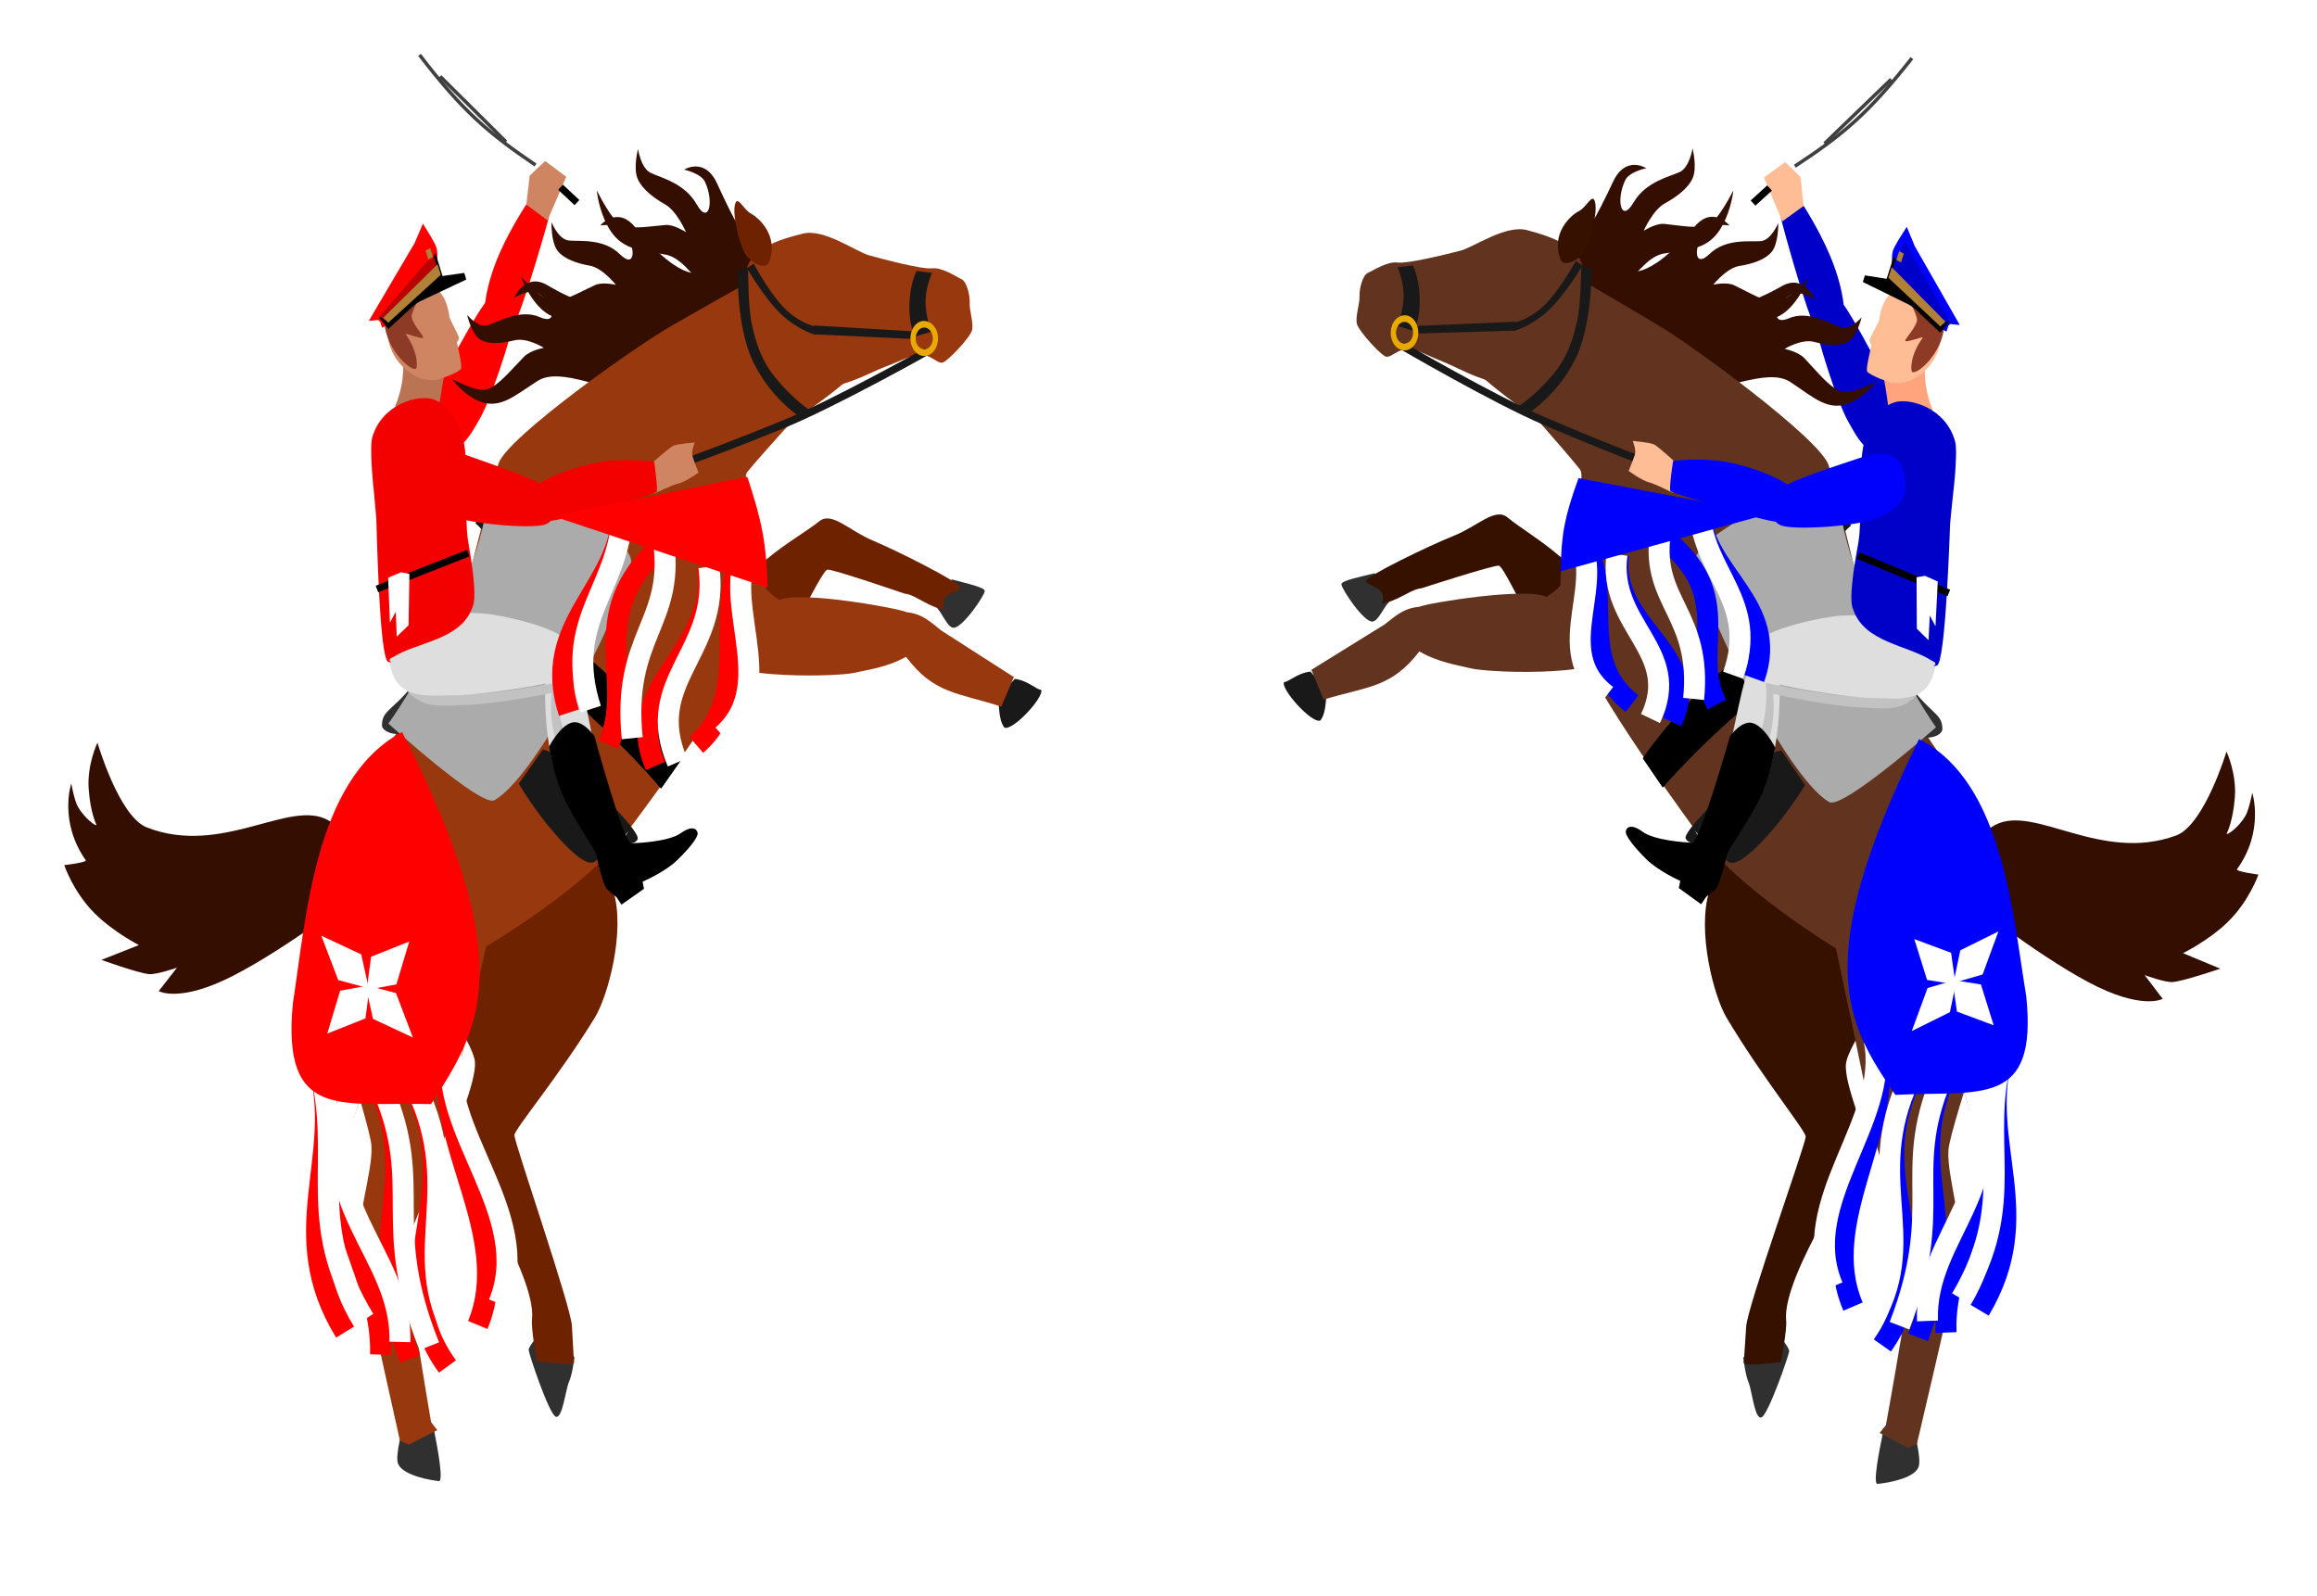<svg width="331" height="228" viewBox="0 0 331 228" fill="none" xmlns="http://www.w3.org/2000/svg">
<path d="M75.445 28.82C75.445 28.82 73.103 32.229 71.359 36.201C69.615 40.171 68.672 44.712 69.594 46.581C70.517 48.449 72.311 48.332 73.546 46.108C74.78 43.885 78.379 31.394 78.411 30.985C78.442 30.576 75.445 28.82 75.445 28.82Z" fill="#FF0000"/>
<path d="M61.661 62.704C60.112 60.98 60.958 57.908 62.683 54.756C64.409 51.603 68.441 43.936 69.803 42.69C71.165 41.445 73.958 41.948 73.563 44.959C73.169 47.969 70.068 57.152 68.587 59.738C67.104 62.325 65.03 66.449 61.661 62.704Z" fill="#FF0000"/>
<path d="M77.212 190.412C77.212 190.412 75.479 192.278 75.526 192.871C75.573 193.466 78.387 201.885 79.365 202.361C80.343 202.837 80.79 198.503 81.29 197.392C81.789 196.278 82.066 193.846 82.066 193.846L77.212 190.412Z" fill="#303030"/>
<path d="M51.032 127.702C51.032 127.702 52.538 120.313 46.868 117.162C41.34 114.088 31.734 122.372 20.992 118.208C16.982 116.652 13.924 106.088 13.924 106.088C13.924 106.088 12.425 109.195 12.667 112.671C12.909 116.148 13.769 117.792 13.769 117.792C13.818 118.2 11.994 116.811 11.121 115.232C10.602 114.294 10.181 111.914 10.181 111.914C10.181 111.914 8.36 117.352 12.244 122.872C12.485 123.213 9.177 123.588 9.177 123.588C9.177 123.588 10.446 127.395 13.485 130.435C16.212 133.164 19.844 135.004 19.844 135.004L14.488 137.123C14.488 137.123 19.653 138.987 21.245 139.151C22.353 139.264 25.286 138.235 25.286 138.235L22.673 141.579C22.673 141.579 25.633 143.331 33.364 139.36C41.096 135.386 51.032 127.702 51.032 127.702Z" fill="#330E01"/>
<path d="M72.835 112.719C79.737 112.104 85.834 121.411 87.615 127.258C89.394 133.103 86.802 142.375 85.001 145.324C79.824 153.799 73.434 161.372 73.485 162.174C73.571 163.544 81.609 186.697 81.711 189.47C81.755 190.671 81.975 194.022 82.001 194.635C82.027 195.25 76.697 194.406 76.697 194.406C76.697 194.406 75.846 189.902 76.003 188.437C76.692 182.063 65.432 165.181 65.018 163.473C64.605 161.762 68.087 154.719 67.846 151.692C67.605 148.668 60.216 139.004 58.981 133.408C57.748 127.816 59.507 113.902 72.835 112.719Z" fill="#6F2200"/>
<path d="M119.296 48.416C119.348 49.277 112.913 55.259 107.619 50.029C102.325 44.799 98.844 37.105 95.144 36.386C91.443 35.666 88.628 35.84 86.721 32.135C85.447 29.658 85.26 27.192 85.26 27.192C85.26 27.192 87.379 31.586 88.785 32.131C90.504 32.796 92.494 32.351 95.103 32.138C96.281 32.041 98.008 33.178 98.008 33.178C98.008 33.178 96.73 30.172 95.018 29.201C93.307 28.231 91.696 26.956 91.092 25.543C90.423 23.98 91.15 21.29 91.15 21.29C91.15 21.29 91.547 23.991 92.923 24.678C94.3 25.363 97.783 26.115 99.516 29.177C101.248 32.242 102.061 28.846 100.712 25.974C100.143 24.762 97.732 24.234 97.732 24.234C97.732 24.234 100.686 22.36 102.452 26.235C107.319 36.91 107.68 34.846 110.287 35.773C118.71 38.772 119.296 48.416 119.296 48.416Z" fill="#330E01"/>
<path d="M136.182 89.677C137.44 89.797 140.661 85.088 140.678 84.425C140.692 83.88 137.851 83.286 135.943 82.766C134.882 84.951 135.147 84.907 133.548 86.525C134.519 87.296 135.267 89.59 136.182 89.677Z" fill="#303030"/>
<path d="M101.955 46.558C102.387 47.22 99.831 56.843 93.147 56.442C86.463 56.041 80.149 52.291 76.802 54.417C73.455 56.54 71.234 58.747 68.005 57.111C65.846 56.019 64.583 54.136 64.583 54.136C64.583 54.136 68.296 56.181 69.689 55.595C71.393 54.88 72.817 53.056 74.852 50.966C75.771 50.023 77.694 49.688 77.694 49.688C77.694 49.688 75.293 48.162 73.457 48.623C71.622 49.084 69.731 49.22 68.601 48.506C67.35 47.715 66.729 44.978 66.729 44.978C66.729 44.978 68.271 46.902 69.706 46.452C71.14 46.005 74.323 44.067 77.12 45.307C79.917 46.544 79.05 43.166 76.652 41.801C75.64 41.227 73.433 42.562 73.433 42.562C73.433 42.562 74.999 38.86 78.19 40.738C86.982 45.914 88.894 42.808 88.894 42.808L101.955 46.558Z" fill="#330E01"/>
<path d="M111.76 47.707C112 48.512 107.146 56.565 100.916 53.438C94.686 50.31 89.652 44.169 85.945 44.803C82.237 45.437 79.575 46.611 76.929 43.737C75.161 41.814 74.44 39.514 74.44 39.514C74.44 39.514 77.44 42.976 78.908 42.996C80.703 43.018 82.514 41.877 84.969 40.738C86.078 40.225 87.985 40.696 87.985 40.696C87.985 40.696 86.096 38.267 84.241 37.949C82.386 37.629 80.56 36.982 79.67 35.843C78.684 34.581 78.788 31.736 78.788 31.736C78.788 31.736 79.763 34.19 81.235 34.355C82.707 34.519 86.213 33.994 88.55 36.315C90.886 38.637 90.919 35.085 88.991 32.809C88.179 31.849 85.749 32.207 85.749 32.207C85.749 32.207 88.169 29.347 90.718 32.436C97.737 40.944 100.334 38.793 100.334 38.793L111.76 47.707Z" fill="#330E01"/>
<path d="M143.489 103.947C144.746 104.424 149.269 99.473 148.722 98.528C148.179 98.611 146.834 97.193 144.965 96.979C143.294 98.977 143.556 97.853 142.473 99.992C142.877 100.143 142.467 102.626 143.489 103.947Z" fill="#191919"/>
<path d="M124.682 77.217C121.261 75.777 118.836 73.024 117.039 74.463C115.256 75.888 112.136 77.687 109.682 79.751C107.226 81.814 100.19 84.876 100.19 84.876L105.305 96.121C105.305 96.121 110.331 95.72 112.455 91.639C114.577 87.558 117.549 81.515 118.193 81.376C118.837 81.238 129.201 84.791 129.201 84.791C129.201 84.791 129.472 84.833 129.633 84.872C131.075 85.217 132.879 86.817 134.88 87.053C133.919 84.488 137.441 84.656 137.133 83.832C136.846 83.068 128.449 78.802 124.682 77.217Z" fill="#6F2200"/>
<path d="M56.889 209.151C57.643 210.846 61.752 211.483 62.696 211.581C63.388 211.653 62.531 206.92 62.023 204.389C60.526 204.107 58.841 203.79 57.684 203.572C57.67 203.616 56.342 207.92 56.889 209.151Z" fill="#303030"/>
<path d="M118.426 35.132C115.535 35.053 101.237 43.574 96.142 46.421C91.048 49.271 72.419 62.488 71.219 66.214C70.02 69.94 66.558 84.862 63.992 92.707C62.662 96.77 51.787 111.797 49.367 114.677C46.948 117.559 44.705 127.044 44.548 131.292C44.391 135.539 52.797 160.042 53.062 163.67C53.328 167.297 50.565 175.032 51.354 179.271C52.142 183.513 57.134 205.8 57.134 205.8L58.394 206.37L58.394 206.377C59.481 205.822 61.064 205.015 62.471 204.298C61.955 203.621 61.586 203.159 61.586 203.159C61.586 203.159 57.316 178.341 58.033 177.219C58.75 176.094 62.862 166.362 63.865 160.877C64.868 155.394 69.453 135.194 69.453 135.194C69.453 135.194 83.617 126.922 89.4 119.112C95.182 111.301 107.171 95.303 109 87.151C110.829 78.998 105.301 69.185 106.786 67.38C108.271 65.572 111.07 62.5 111.93 61.521C113.756 59.444 117.279 57.756 122.189 53.324C126.498 49.435 121.317 35.214 118.426 35.132Z" fill="#97380E"/>
<path d="M111.354 85.712C114.246 84.341 128.292 86.873 129.51 87.448C131.857 87.707 132.919 88.862 134.455 90.063L144.838 96.724L143.045 100.942C136.722 98.909 133.42 99.129 129.437 93.823C126.705 95.35 123.983 95.667 121.963 96.129C119.944 96.591 104.882 97.235 99.957 93.668C97.436 91.073 95.589 85.995 95.589 85.995L108.428 82.635C108.428 82.635 109.074 84.293 111.354 85.712Z" fill="#97380E"/>
<path d="M106.634 40.295C107.238 43.941 112.424 53.561 115.812 54.912C119.202 56.264 124.057 53.269 126.513 52.369C128.97 51.469 130.85 50.309 132.161 50.73C133.471 51.151 133.926 51.854 134.584 51.815C135.244 51.778 138.558 48.259 138.847 47.222C139.134 46.183 138.466 44.382 138.524 43.241C138.581 42.099 138.069 40.202 137.378 39.893C136.685 39.583 134.616 38.156 133.14 38.328C131.663 38.499 126.107 37.012 124.177 36.48C122.249 35.949 117.73 32.591 114.655 33.381C111.58 34.171 105.859 35.611 106.634 40.295Z" fill="#97380E"/>
<path d="M109.838 37.503C109.386 38.636 107.026 37.577 106.259 35.9C105.492 34.221 104.638 30.754 104.992 29.244C105.347 27.737 106.163 29.936 107.297 30.528C108.431 31.12 111.333 33.754 109.838 37.503Z" fill="#6F2200"/>
<path d="M64.165 88.159C64.165 88.159 72.496 92.283 79.567 98.133C88.845 105.811 94.436 112.641 94.436 112.641L97.319 108.531C97.319 108.531 91.907 99.973 81.765 92.152C73.972 86.141 66.43 82.635 66.43 82.635L64.165 88.159Z" fill="black"/>
<path d="M64.165 88.159C64.165 88.159 72.496 92.283 79.567 98.133C88.845 105.811 94.436 112.641 94.436 112.641L97.319 108.531C97.319 108.531 91.907 99.973 81.765 92.152C73.972 86.141 66.43 82.635 66.43 82.635L64.165 88.159Z" fill="black"/>
<path d="M74.108 111.96C74.108 111.96 76.385 115.815 79.342 119.179C82.3 122.544 84.238 123.873 85.138 122.95C86.039 122.027 87.17 120.296 88.283 120.395C89.396 120.491 90.65 120.75 91.088 119.885C91.526 119.02 86.321 113.684 82.777 110.432C79.234 107.18 77.54 107.07 77.54 107.07L74.108 111.96Z" fill="#191919"/>
<path d="M67.911 74.748C67.911 74.748 71.25 77.448 70.098 79.823C69.269 81.532 67.932 80.686 67.695 81.175C67.457 81.664 67.347 83.122 66.953 83.548C66.56 83.976 64.882 85.192 64.636 86.017C64.389 86.841 62.322 93.941 63.19 94.449C64.059 94.96 69.457 94.177 71.352 89.737C73.246 85.293 71.724 82.45 72.149 81.498C72.572 80.547 75.267 79.21 74.465 77.108C74.099 76.149 69.764 71.287 67.911 74.748Z" fill="#191919"/>
<path d="M62.38 84.481C62.38 84.481 62.075 93.499 60.126 96.31C56.463 101.589 54.555 101.184 54.568 103.621C54.574 104.823 58.195 105.886 60.061 103.144C61.928 100.403 67.911 86.598 67.911 86.598C67.911 86.598 66.746 87.543 64.879 86.384C63.272 85.387 62.38 84.481 62.38 84.481Z" fill="#303030"/>
<path d="M70.636 114.312C72.57 113.236 76.005 109.525 81.335 100.121C83.205 96.821 87.403 89.59 90.112 80.621C91.412 76.32 70.023 67.108 69.818 67.67C69.612 68.231 70.55 73.521 66.079 83.749C60.252 97.076 55.479 103.359 55.479 103.359C55.479 103.359 68.701 115.387 70.636 114.312Z" fill="#ABABAB"/>
<path d="M132.511 50.756C132.381 50.831 119.278 58.179 112.054 61.133C99.742 66.167 93.796 68.007 93.736 68.025L93.541 66.938C93.598 66.92 99.52 65.09 111.796 60.068C118.977 57.133 132.037 49.807 132.168 49.734L132.511 50.756Z" fill="#191919"/>
<path d="M130.702 48.07C130.702 48.07 129.722 46.302 129.938 42.972C130.123 40.102 130.951 38.709 130.951 38.709L133.157 38.99C133.157 38.99 132.304 40.754 132.224 42.824C132.144 44.895 132.998 47.401 132.998 47.401L130.702 48.07Z" fill="#191919"/>
<path d="M130.891 47.364L116.312 46.496L116.2 47.752L130.634 48.437L130.891 47.364Z" fill="#191919"/>
<path d="M115.85 58.69C115.735 58.638 113.5 57.227 110.903 54.118C108.647 51.418 107.982 48.837 107.416 46.36C106.849 43.882 106.872 38.312 106.872 38.312L105.394 38.695C105.394 38.695 105.162 46.684 107.612 51.729C110.062 56.774 114.017 59.382 114.017 59.382L115.85 58.69Z" fill="#191919"/>
<path d="M116.599 47.801C116.447 47.932 113.917 47.017 111.769 45.053C109.221 42.719 106.703 38.287 106.703 38.287L107.668 37.663C107.668 37.663 110.215 42.471 112.602 44.541C114.68 46.343 116.368 46.592 116.368 46.592L116.599 47.801Z" fill="#191919"/>
<path d="M132.209 46.803C131.97 46.757 131.726 46.805 131.506 46.94C131.212 47.118 130.989 47.433 130.882 47.827C130.773 48.218 130.791 48.641 130.932 49.017C131.213 49.765 131.973 50.113 132.564 49.755C132.858 49.574 133.081 49.259 133.188 48.867C133.297 48.476 133.279 48.051 133.138 47.675C132.961 47.205 132.613 46.879 132.209 46.803ZM131.752 50.834C131.101 50.711 130.542 50.187 130.258 49.429C130.029 48.823 130 48.14 130.174 47.507C130.349 46.873 130.707 46.366 131.183 46.077C132.133 45.5 133.359 46.056 133.812 47.263C134.041 47.869 134.07 48.552 133.895 49.185C133.721 49.819 133.363 50.326 132.887 50.615C132.533 50.831 132.14 50.907 131.752 50.834Z" fill="#E8A900"/>
<path d="M62.402 63.478C62.402 63.478 62.368 61.321 62.494 60.016C62.812 56.748 63.572 53.038 63.572 53.038L57.24 49.213C57.24 49.213 58.462 53.321 56.456 57.994C57.873 60.414 59.939 63.028 62.402 63.478Z" fill="#BA7454"/>
<path d="M92.978 66.29C92.978 66.29 95.588 63.969 96.182 63.678C96.776 63.388 99.253 63.224 99.253 63.224C99.253 63.224 98.715 64.484 98.924 65.16C99.131 65.836 99.793 67.517 99.793 67.517C99.793 67.517 97.897 68.846 96.91 69.077C95.923 69.309 93.42 70.547 93.42 70.547L92.978 66.29Z" fill="#D08562"/>
<path d="M61.843 41.044C60.119 40.365 56.09 41.227 55.445 45.258C54.8 49.29 56.645 51.766 58.258 53.015C59.515 53.989 60.517 54.341 62.229 54.293C62.578 54.284 65.402 53.275 65.842 52.733C66.142 52.362 65.195 48.879 65.305 48.83C65.413 48.78 65.63 48.406 65.547 48.128C65.424 47.723 64.214 45.541 64.197 45.245C64.18 44.947 63.82 41.822 61.843 41.044Z" fill="#D08562"/>
<path d="M62.77 40.786C62.77 40.786 60.254 40.563 58.836 44.941C58.531 45.884 60.507 47.908 60.458 48.222C60.408 48.56 57.784 47.484 57.964 47.741C59.805 50.355 59.64 52.508 59.428 52.66C58.787 53.118 55.163 50.054 54.893 45.963C54.624 41.871 57.421 39.75 58.19 39.512C58.959 39.274 61.145 38.19 62.77 40.786Z" fill="#8D3B26"/>
<path d="M79.234 91.448C77.514 92.361 77.264 104.535 79.417 110.455C81.57 116.378 85.175 121.652 85.52 122.684C85.865 123.712 86.126 126.359 87.032 126.495C87.939 126.633 90.54 123.022 90.114 122.255C89.689 121.49 89.58 121.972 88.753 119.937C87.926 117.903 85.038 106.984 84.456 104.437C83.874 101.892 82.033 89.962 79.234 91.448Z" fill="#DEDEDE"/>
<path d="M88.037 120.091C87.139 119.98 86.916 117.457 86.588 116.479C86.258 115.501 82.75 110.54 80.693 104.928C79.802 102.501 79.632 99.799 79.862 97.439C76.157 98.207 70.282 99.121 67.458 99.155C65.196 99.181 62.089 99.701 60.244 98.046L59.867 97.79C57.171 95.375 57.264 92 57.925 88.075C57.691 87.942 57.444 87.85 57.217 87.698C56.301 92.453 55.677 96.544 58.808 99.348L59.185 99.606C61.03 101.26 64.137 100.741 66.399 100.712C69.223 100.679 75.098 99.765 78.802 98.997C78.572 101.356 78.743 104.058 79.633 106.486C81.691 112.099 85.199 117.059 85.528 118.039C85.858 119.017 86.08 121.539 86.977 121.649C87.617 121.728 89.116 119.984 89.79 118.704C89.138 119.496 88.426 120.138 88.037 120.091Z" fill="#C2C2C2"/>
<path d="M71.932 88.95L71.929 88.949C69.78 88.387 67.63 87.992 66.464 87.915C65.82 87.874 64.991 87.843 64.088 87.837L64.079 87.419C63.141 87.653 62.188 87.814 61.235 87.902L60.781 87.932C59.655 88.003 58.538 87.916 57.441 87.735C57.46 88.454 57.774 89.133 58.815 89.338C61.282 89.823 72.388 89.102 72.468 89.097L71.932 88.95Z" fill="#C2C2C2"/>
<path d="M55.594 93.776C55.463 91.601 57.162 89.663 58.895 88.568C60.628 87.475 66.356 87.457 69.019 87.634C71.683 87.808 79.495 89.644 80.672 91.358C81.851 93.074 81.978 96.705 78.704 97.469C75.43 98.235 67.833 99.372 64.49 99.334C61.148 99.297 55.987 100.335 55.594 93.776Z" fill="#DEDEDE"/>
<path d="M78.44 106.664C78.44 106.664 79.043 110.604 80.441 113.713C81.839 116.82 85.14 121.595 85.246 122.374C85.352 123.152 86.18 126.231 86.538 126.781C86.896 127.331 87.962 128.007 88.105 128.204C88.248 128.404 88.778 129.234 88.778 129.234L91.993 126.973L91.802 125.942C91.802 125.942 94.937 124.625 96.729 122.888C98.52 121.151 99.732 119.613 99.661 119.021C99.591 118.428 98.918 117.835 97.253 119.021C95.587 120.205 91.229 120.459 90.153 120.45C89.079 120.44 84.916 105.159 84.916 105.159C84.916 105.159 83.302 102.849 81.767 103.205C79.989 103.616 78.44 106.664 78.44 106.664Z" fill="black"/>
<path d="M93.458 65.966C93.458 65.966 89.94 65.457 86.406 65.9C82.874 66.343 76.362 68.501 75.7 70.542C75.037 72.585 76.141 74.406 78.268 74.429C80.394 74.452 93.5 70.529 93.778 70.328C94.058 70.126 93.458 65.966 93.458 65.966Z" fill="#F30000"/>
<path d="M53.18 62.485C52.694 64.173 53.558 71.711 53.254 68.601C53.239 68.451 53.719 73.324 53.767 74.263C53.811 75.099 54.184 94.308 55.468 94.549C56.751 94.791 54.773 94.403 56.203 93.846C59.691 91.656 65.866 91.449 67.506 86.714C68.29 85.181 67.107 78.751 66.858 77.183C66.351 73.98 66.891 68.41 66.441 64.363C65.99 60.317 64.022 57.705 61.857 57.029C59.694 56.352 54.554 57.701 53.18 62.485Z" fill="#F30000"/>
<path d="M53.849 84.142L66.888 79.02" stroke="black"/>
<path d="M60.654 66.515C61.401 64.064 63.938 64.061 66.828 65.095C69.718 66.132 76.692 68.449 78.062 69.681C79.431 70.913 79.995 74.463 77.653 74.991C75.313 75.521 67.538 74.835 65.145 73.907C62.751 72.977 59.032 71.845 60.654 66.515Z" fill="#F30000"/>
<path d="M56.133 87.098L55.962 82.856L57.34 82.273L57.981 82.394L57.87 89.109L57.134 89.812L56.963 85.57L56.133 87.098Z" fill="white" stroke="white"/>
<path d="M75.665 25.108L75.195 29.229L78.215 31.482L80.893 25.251L77.873 22.998L75.665 25.108Z" fill="#D08562"/>
<path d="M59.711 42.632L66.394 39.483L62.493 40.03L59.711 42.632Z" fill="#030303"/>
<path d="M59.711 42.632L66.394 39.483L62.493 40.03L59.711 42.632ZM59.711 42.632L57.635 43.95L55.559 45.268L55.282 44.372L62.385 37.896" stroke="black"/>
<path d="M61.887 35.552C62.087 36.198 61.923 38.274 61.923 38.274L55.402 45.835L54.88 46.101L54.747 45.671L54.2 45.203L53.611 45.254L59.682 34.933L60.5 33.021C60.5 33.021 61.687 34.907 61.887 35.552Z" fill="#FF0000" stroke="#FF0000"/>
<path d="M62.764 39.648L62.115 37.548L61.989 37.855L54.823 45.401L55.529 46.257L62.764 39.648Z" fill="#2C2E2A" stroke="black"/>
<path d="M61.894 38.093L61.714 37.509L61.378 37.681L54.655 45.487L61.894 38.093Z" fill="#B70303" stroke="#B70303"/>
<rect width="0.781" height="1.285" transform="matrix(0.86 -0.438 0.303 0.981 60.793 35.79)" fill="#B18138"/>
<path d="M62.272 38.684L55.12 45.735L62.401 39.104L62.272 38.684Z" stroke="#B18138"/>
<g filter="url(#filter0_i_1024_547)">
<path d="M76.953 24.108L59.94 7.834" stroke="black" stroke-width="0.5"/>
</g>
<path d="M80.081 26.747L82.424 28.942" stroke="black"/>
<path d="M59.935 7.841C66.127 15.928 69.804 19.032 76.5 23.573" stroke="#404040" stroke-width="0.5"/>
<path d="M62.866 10.911L72.286 20.262" stroke="#404040" stroke-width="0.5"/>
<path d="M106.866 78.062C101.166 85.973 108.213 98.778 99.472 106.412" stroke="#FF0000" stroke-width="3"/>
<path d="M101.041 81.063C102.709 93.4 88.616 97.679 93.647 109.413" stroke="#FF0000" stroke-width="3"/>
<path d="M94.516 77.9C83.168 87.95 91.037 97.171 86.892 106.346" stroke="#FF0000" stroke-width="3"/>
<path d="M88.906 73.354C88.543 84.145 77.155 89.158 81.282 101.8" stroke="#FF0000" stroke-width="3"/>
<path d="M107.689 77.125C101.988 85.036 111.938 97.43 103.197 105.063" stroke="white" stroke-width="3"/>
<path d="M101.271 80.966C102.939 93.304 91.749 97.171 96.78 108.905" stroke="white" stroke-width="3"/>
<path d="M94.815 77.511C96.344 89.109 88.82 90.916 90.324 105.45" stroke="white" stroke-width="3"/>
<path d="M88.906 73.354C88.543 84.144 80.288 88.65 84.414 101.292" stroke="white" stroke-width="3"/>
<path d="M106.593 68.4L79.945 73.783L109.398 83.6C109.207 77.708 108.682 74.784 106.593 68.4Z" fill="#FF0000" stroke="#FF0000" stroke-width="0.5"/>
<path d="M64.237 151.05C61.925 163.074 73.545 176.466 68.256 189.276" stroke="#FF0000" stroke-width="3"/>
<path d="M59.903 156.977C66.264 171.79 54.622 182.4 63.923 195.204" stroke="#FF0000" stroke-width="3"/>
<path d="M54.348 155.667C60.29 169.607 51.51 176.493 58.568 194.116" stroke="#FF0000" stroke-width="3"/>
<path d="M50.532 155.073C43.72 171.879 54.724 180.481 54.371 193.505" stroke="#FF0000" stroke-width="3"/>
<path d="M45.459 151.86C49.303 165.495 40.499 176.014 49.298 190.292" stroke="#FF0000" stroke-width="3"/>
<path d="M64.65 149.572C62.339 161.595 76.538 173.39 71.249 186.2" stroke="white" stroke-width="3"/>
<path d="M60.083 156.771C66.444 171.585 57.382 180.596 66.682 193.4" stroke="white" stroke-width="3"/>
<path d="M54.728 155.683C60.67 169.623 54.27 174.689 61.328 192.311" stroke="white" stroke-width="3"/>
<path d="M50.532 155.073C43.72 171.879 57.483 178.677 57.131 191.702" stroke="white" stroke-width="3"/>
<path d="M45.459 151.86C49.303 165.495 43.258 174.21 52.058 188.488" stroke="white" stroke-width="3"/>
<path d="M61.441 157.472C68.488 146.732 73.93 137.649 57.336 104.919C45.135 111.627 43.962 131.376 42.076 143.45C40.561 159.918 48.731 157.133 61.441 157.472Z" fill="#FF0000" stroke="#FF0000" stroke-width="0.5"/>
<path d="M48.508 139.807L52.344 140.829L51.389 136.512L46.355 134.156L48.508 139.807Z" fill="white" stroke="white" stroke-width="0.5"/>
<path d="M53.499 145.369L52.544 141.052L56.38 142.074L58.533 147.726L53.499 145.369Z" fill="white" stroke="white" stroke-width="0.5"/>
<path d="M53.238 136.851L52.674 141.102L56.432 140.411L58.076 134.924L53.238 136.851Z" fill="white" stroke="white" stroke-width="0.5"/>
<path d="M48.786 141.744L52.544 141.052L51.98 145.303L47.142 147.23L48.786 141.744Z" fill="white" stroke="white" stroke-width="0.5"/>
<path d="M257.407 29.011C257.407 29.011 259.712 32.461 261.413 36.464C263.114 40.464 264.008 45.021 263.067 46.873C262.125 48.725 260.333 48.577 259.123 46.331C257.913 44.086 254.447 31.533 254.42 31.124C254.393 30.714 257.407 29.011 257.407 29.011Z" fill="#0001C8"/>
<path d="M270.825 63.134C272.391 61.438 271.578 58.351 269.888 55.169C268.195 51.986 264.247 44.249 262.899 42.979C261.551 41.71 258.754 42.164 259.118 45.182C259.479 48.199 262.482 57.434 263.935 60.047C265.389 62.659 267.419 66.82 270.825 63.134Z" fill="#0001C8"/>
<path d="M253.937 190.555C253.937 190.555 255.648 192.452 255.595 193.043C255.542 193.637 252.641 202.006 251.658 202.465C250.677 202.924 250.276 198.582 249.788 197.463C249.301 196.34 249.049 193.904 249.049 193.904L253.937 190.555Z" fill="#303030"/>
<path d="M280.761 128.313C280.761 128.313 279.334 120.897 285.033 117.847C290.59 114.871 300.103 123.323 310.882 119.348C314.906 117.863 318.074 107.354 318.074 107.354C318.074 107.354 319.539 110.487 319.26 113.959C318.982 117.431 318.105 119.059 318.105 119.059C318.051 119.466 319.889 118.11 320.779 116.546C321.306 115.618 321.753 113.245 321.753 113.245C321.753 113.245 323.515 118.715 319.575 124.165C319.331 124.503 322.633 124.936 322.633 124.936C322.633 124.936 321.324 128.719 318.256 131.706C315.501 134.387 311.853 136.163 311.853 136.163L317.183 138.376C317.183 138.376 312.001 140.149 310.408 140.285C309.3 140.378 306.379 139.297 306.379 139.297L308.956 142.687C308.956 142.687 305.979 144.387 298.294 140.28C290.609 136.171 280.761 128.313 280.761 128.313Z" fill="#330E01"/>
<path d="M259.13 112.947C252.239 112.211 246.047 121.41 244.206 127.225C242.366 133.038 244.859 142.355 246.628 145.335C251.712 153.9 258.018 161.585 257.958 162.386C257.858 163.754 249.581 186.763 249.45 189.534C249.394 190.735 249.138 194.081 249.106 194.693C249.073 195.308 254.409 194.558 254.409 194.558C254.409 194.558 255.307 190.069 255.165 188.601C254.544 182.216 265.975 165.534 266.406 163.833C266.837 162.13 263.432 155.026 263.705 152.004C263.978 148.984 271.464 139.452 272.757 133.878C274.048 128.308 272.437 114.364 259.13 112.947Z" fill="#371100"/>
<path d="M213.377 47.834C213.316 48.694 219.684 54.788 225.03 49.652C230.376 44.515 233.935 36.883 237.641 36.229C241.348 35.575 244.159 35.799 246.104 32.127C247.403 29.673 247.615 27.21 247.615 27.21C247.615 27.21 245.451 31.567 244.041 32.087C242.316 32.721 240.332 32.242 237.727 31.983C236.551 31.866 234.813 32.971 234.813 32.971C234.813 32.971 236.122 29.988 237.843 29.048C239.563 28.108 241.187 26.861 241.805 25.459C242.49 23.908 241.791 21.205 241.791 21.205C241.791 21.205 241.367 23.899 239.984 24.562C238.601 25.223 235.112 25.913 233.348 28.945C231.585 31.978 230.808 28.569 232.186 25.721C232.767 24.518 235.183 24.033 235.183 24.033C235.183 24.033 232.25 22.107 230.444 25.951C225.468 36.539 225.129 34.469 222.514 35.351C214.065 38.201 213.377 47.834 213.377 47.834Z" fill="#330E01"/>
<path d="M196.066 88.793C194.808 88.891 191.639 84.126 191.629 83.462C191.62 82.917 194.466 82.373 196.378 81.887C197.416 84.09 197.151 84.042 198.732 85.687C197.753 86.442 196.982 88.722 196.066 88.793Z" fill="#303030"/>
<path d="M230.727 46.28C230.288 46.935 232.741 56.602 239.425 56.318C246.109 56.035 252.459 52.397 255.781 54.581C259.104 56.764 261.299 59.009 264.544 57.43C266.713 56.376 267.995 54.516 267.995 54.516C267.995 54.516 264.263 56.495 262.877 55.885C261.181 55.14 259.777 53.291 257.766 51.165C256.858 50.206 254.94 49.837 254.94 49.837C254.94 49.837 257.354 48.354 259.184 48.847C261.014 49.34 262.902 49.509 264.039 48.815C265.298 48.047 265.948 45.321 265.948 45.321C265.948 45.321 264.386 47.217 262.956 46.742C261.528 46.27 258.367 44.276 255.56 45.466C252.751 46.655 253.653 43.292 256.064 41.969C257.081 41.413 259.273 42.788 259.273 42.788C259.273 42.788 257.747 39.058 254.538 40.88C245.697 45.9 243.819 42.761 243.819 42.761L230.727 46.28Z" fill="#330E01"/>
<path d="M220.916 47.256C220.667 48.057 225.434 56.195 231.692 53.178C237.952 50.16 243.047 44.108 246.746 44.807C250.444 45.506 253.092 46.727 255.766 43.901C257.553 42.008 258.299 39.722 258.299 39.722C258.299 39.722 255.264 43.13 253.797 43.125C252.002 43.115 250.205 41.942 247.763 40.76C246.66 40.227 244.749 40.664 244.749 40.664C244.749 40.664 246.663 38.27 248.52 37.984C250.377 37.697 252.209 37.082 253.111 35.959C254.11 34.714 254.035 31.867 254.035 31.867C254.035 31.867 253.035 34.304 251.562 34.444C250.09 34.581 246.591 33.995 244.232 36.274C241.872 38.555 241.877 35.003 243.828 32.761C244.649 31.815 247.073 32.216 247.073 32.216C247.073 32.216 244.685 29.314 242.106 32.358C235.001 40.741 232.429 38.544 232.429 38.544L220.916 47.256Z" fill="#330E01"/>
<path d="M188.613 102.933C187.352 103.388 182.884 98.358 183.441 97.423C183.982 97.515 185.342 96.12 187.211 95.939C188.861 97.966 188.61 96.838 189.671 98.996C189.265 99.14 189.649 101.63 188.613 102.933Z" fill="#191919"/>
<path d="M207.69 76.536C211.125 75.156 213.577 72.447 215.357 73.916C217.125 75.374 220.223 77.227 222.654 79.334C225.087 81.44 232.086 84.625 232.086 84.625L226.855 95.779C226.855 95.779 221.837 95.29 219.757 91.172C217.679 87.054 214.774 80.96 214.131 80.809C213.489 80.659 203.094 84.029 203.094 84.029C203.094 84.029 202.823 84.067 202.662 84.103C201.217 84.423 199.397 85.991 197.395 86.192C198.383 83.644 194.861 83.75 195.178 82.932C195.473 82.173 203.909 78.055 207.69 76.536Z" fill="#371100"/>
<path d="M274.048 209.649C273.277 211.331 269.164 211.896 268.22 211.977C267.527 212.037 268.434 207.32 268.968 204.798C270.467 204.543 272.154 204.255 273.313 204.057C273.326 204.102 274.608 208.429 274.048 209.649Z" fill="#303030"/>
<path d="M214.387 34.566C217.277 34.538 231.476 43.309 236.537 46.246C241.598 49.185 260.075 62.728 261.236 66.475C262.395 70.222 265.697 85.203 268.179 93.093C269.465 97.179 280.175 112.395 282.563 115.318C284.95 118.242 287.091 127.766 287.203 132.016C287.315 136.265 278.656 160.617 278.353 164.241C278.049 167.862 280.729 175.645 279.896 179.87C279.063 184.097 273.839 206.295 273.839 206.295L272.574 206.842L272.574 206.849C271.493 206.276 269.92 205.44 268.522 204.698C269.045 204.031 269.417 203.576 269.417 203.576C269.417 203.576 273.948 178.836 273.242 177.7C272.537 176.563 268.53 166.76 267.587 161.258C266.641 155.757 262.273 135.479 262.273 135.479C262.273 135.479 248.205 126.958 242.508 119.048C236.812 111.136 224.999 94.929 223.257 86.745C221.516 78.561 227.144 68.847 225.679 67.015C224.214 65.181 221.449 62.06 220.6 61.066C218.797 58.957 215.294 57.208 210.434 52.689C206.169 48.726 211.496 34.597 214.387 34.566Z" fill="#62341F"/>
<path d="M220.921 85.265C218.045 83.844 203.981 86.128 202.758 86.681C200.409 86.899 199.336 88.036 197.788 89.209L187.342 95.687L189.089 99.936C195.429 98.014 198.727 98.292 202.764 93.058C205.478 94.633 208.195 94.997 210.208 95.494C212.221 95.992 227.267 96.901 232.226 93.421C234.774 90.871 236.672 85.826 236.672 85.826L223.878 82.24C223.878 82.24 223.214 83.886 220.921 85.265Z" fill="#62341F"/>
<path d="M226.117 39.935C225.475 43.571 220.19 53.099 216.79 54.389C213.389 55.682 208.568 52.602 206.123 51.659C203.677 50.715 201.81 49.523 200.496 49.921C199.182 50.318 198.721 51.014 198.063 50.963C197.404 50.915 194.129 47.338 193.851 46.295C193.575 45.252 194.262 43.462 194.216 42.32C194.171 41.177 194.702 39.29 195.397 38.993C196.092 38.695 198.175 37.304 199.649 37.502C201.122 37.7 206.69 36.31 208.625 35.812C210.558 35.316 215.109 32.037 218.174 32.881C221.238 33.726 226.94 35.266 226.117 39.935Z" fill="#62341F"/>
<path d="M222.944 37.088C223.384 38.229 225.753 37.212 226.537 35.548C227.322 33.883 228.212 30.431 227.874 28.916C227.535 27.402 226.696 29.586 225.557 30.159C224.417 30.731 221.489 33.313 222.944 37.088Z" fill="#371100"/>
<path d="M268.053 88.543C268.053 88.543 259.684 92.519 252.556 98.245C243.203 105.758 237.544 112.49 237.544 112.49L234.706 108.329C234.706 108.329 240.204 99.867 250.422 92.226C258.274 86.353 265.849 82.979 265.849 82.979L268.053 88.543Z" fill="black"/>
<path d="M268.053 88.543C268.053 88.543 259.684 92.519 252.556 98.245C243.203 105.758 237.544 112.49 237.544 112.49L234.706 108.329C234.706 108.329 240.204 99.867 250.422 92.226C258.274 86.353 265.849 82.979 265.849 82.979L268.053 88.543Z" fill="black"/>
<path d="M257.866 112.166C257.866 112.166 255.55 115.981 252.559 119.292C249.568 122.605 247.617 123.9 246.727 122.96C245.836 122.022 244.724 120.271 243.611 120.35C242.498 120.427 241.242 120.664 240.814 119.791C240.385 118.919 245.643 113.675 249.218 110.486C252.794 107.297 254.488 107.216 254.488 107.216L257.866 112.166Z" fill="#191919"/>
<path d="M264.451 75.067C264.451 75.067 261.086 77.708 262.212 80.104C263.023 81.826 264.368 81.004 264.6 81.497C264.832 81.99 264.927 83.45 265.316 83.883C265.705 84.318 267.369 85.564 267.606 86.393C267.843 87.22 269.835 94.356 268.962 94.849C268.088 95.344 262.702 94.467 260.855 89.993C259.009 85.518 260.56 82.701 260.145 81.742C259.732 80.783 257.053 79.4 257.877 77.311C258.253 76.359 262.636 71.574 264.451 75.067Z" fill="#191919"/>
<path d="M269.876 84.896C269.876 84.896 270.085 93.919 272.004 96.764C275.609 102.107 277.52 101.735 277.482 104.171C277.463 105.373 273.832 106.372 271.997 103.598C270.161 100.825 264.327 86.916 264.327 86.916C264.327 86.916 265.481 87.881 267.359 86.755C268.975 85.786 269.876 84.896 269.876 84.896Z" fill="#303030"/>
<path d="M261.311 114.579C259.389 113.469 255.995 109.698 250.769 100.201C248.934 96.868 244.815 89.565 242.202 80.549C240.949 76.225 262.421 67.39 262.62 67.956C262.82 68.52 261.827 73.793 266.187 84.099C271.87 97.527 276.574 103.894 276.574 103.894C276.574 103.894 263.233 115.688 261.311 114.579Z" fill="#ABABAB"/>
<path d="M200.145 49.94C200.275 50.018 213.292 57.595 220.48 60.677C232.732 65.927 238.654 67.871 238.713 67.89L238.92 66.807C238.863 66.787 232.965 64.854 220.749 59.617C213.604 56.555 200.629 49.001 200.499 48.925L200.145 49.94Z" fill="#191919"/>
<path d="M201.981 47.286C201.981 47.286 202.98 45.536 202.799 42.203C202.644 39.33 201.832 37.922 201.832 37.922L199.624 38.165C199.624 38.165 200.457 39.943 200.516 42.015C200.574 44.086 199.694 46.577 199.694 46.577L201.981 47.286Z" fill="#191919"/>
<path d="M201.8 46.578L216.379 45.967L216.478 47.224L202.046 47.655L201.8 46.578Z" fill="#191919"/>
<path d="M216.711 58.167C216.827 58.117 219.075 56.745 221.704 53.682C223.987 51.023 224.679 48.453 225.271 45.987C225.863 43.519 225.899 37.949 225.899 37.949L227.372 38.358C227.372 38.358 227.519 46.35 225.018 51.351C222.517 56.352 218.537 58.891 218.537 58.891L216.711 58.167Z" fill="#191919"/>
<path d="M216.078 47.266C216.229 47.399 218.767 46.529 220.934 44.603C223.505 42.314 226.069 37.927 226.069 37.927L225.11 37.286C225.11 37.286 222.515 42.048 220.108 44.076C218.011 45.841 216.323 46.061 216.323 46.061L216.078 47.266Z" fill="#191919"/>
<path d="M200.489 45.993C200.728 45.952 200.971 46.004 201.19 46.142C201.482 46.326 201.701 46.645 201.805 47.041C201.909 47.434 201.887 47.856 201.742 48.23C201.453 48.973 200.69 49.308 200.103 48.938C199.811 48.752 199.592 48.434 199.489 48.04C199.384 47.647 199.407 47.223 199.551 46.849C199.733 46.382 200.084 46.062 200.489 45.993ZM200.903 50.032C201.555 49.92 202.119 49.406 202.411 48.654C202.646 48.051 202.682 47.369 202.515 46.733C202.347 46.096 201.995 45.583 201.522 45.285C200.579 44.692 199.348 45.227 198.881 46.425C198.647 47.027 198.61 47.71 198.778 48.346C198.946 48.982 199.298 49.496 199.771 49.793C200.122 50.016 200.515 50.098 200.903 50.032Z" fill="#E8A900"/>
<path d="M270.076 63.896C270.076 63.896 270.132 61.739 270.02 60.432C269.738 57.159 269.017 53.436 269.017 53.436L275.385 49.723C275.385 49.723 274.12 53.809 276.076 58.516C274.634 60.912 272.542 63.489 270.076 63.896Z" fill="#FFA47C"/>
<path d="M239.489 66.169C239.489 66.169 236.906 63.802 236.315 63.501C235.725 63.2 233.251 62.993 233.251 62.993C233.251 62.993 233.776 64.261 233.56 64.935C233.346 65.607 232.666 67.276 232.666 67.276C232.666 67.276 234.547 68.638 235.531 68.886C236.515 69.136 239.003 70.418 239.003 70.418L239.489 66.169Z" fill="#FFBD95"/>
<path d="M270.871 41.473C272.602 40.825 276.619 41.757 277.221 45.8C277.823 49.842 275.953 52.286 274.328 53.506C273.062 54.458 272.056 54.792 270.346 54.715C269.997 54.699 267.185 53.64 266.752 53.091C266.456 52.714 267.439 49.248 267.33 49.198C267.222 49.145 267.009 48.768 267.095 48.491C267.222 48.089 268.454 45.928 268.475 45.632C268.495 45.335 268.888 42.217 270.871 41.473Z" fill="#FFBD95"/>
<path d="M269.948 41.199C269.948 41.199 272.465 41.02 273.836 45.423C274.131 46.371 272.135 48.36 272.18 48.675C272.227 49.014 274.86 47.984 274.677 48.238C272.81 50.819 272.952 52.974 273.162 53.131C273.798 53.6 277.453 50.6 277.765 46.514C278.077 42.427 275.304 40.257 274.538 40.005C273.773 39.754 271.6 38.632 269.948 41.199Z" fill="#8D3B26"/>
<path d="M252.959 91.567C254.669 92.51 254.79 104.687 252.576 110.569C250.362 116.453 246.703 121.663 246.348 122.688C245.992 123.711 245.703 126.353 244.797 126.473C243.889 126.594 241.328 122.938 241.761 122.179C242.194 121.421 242.298 121.905 243.146 119.885C243.994 117.866 246.995 106.998 247.603 104.462C248.212 101.927 250.178 90.031 252.959 91.567Z" fill="#DEDEDE"/>
<path d="M243.86 120.051C244.759 119.956 245.008 117.437 245.346 116.465C245.686 115.493 249.245 110.594 251.36 105.019C252.275 102.607 252.474 99.909 252.269 97.545C255.963 98.379 261.825 99.396 264.646 99.479C266.907 99.545 270.007 100.119 271.868 98.497L272.247 98.248C274.967 95.88 274.91 92.505 274.29 88.568C274.526 88.439 274.774 88.352 275.002 88.203C275.867 92.974 276.448 97.076 273.29 99.825L272.909 100.076C271.048 101.698 267.949 101.123 265.689 101.055C262.867 100.972 257.005 99.955 253.311 99.122C253.516 101.485 253.317 104.184 252.402 106.595C250.286 112.172 246.728 117.069 246.389 118.043C246.049 119.015 245.8 121.534 244.902 121.628C244.263 121.695 242.782 119.925 242.123 118.633C242.765 119.436 243.47 120.091 243.86 120.051Z" fill="#C2C2C2"/>
<path d="M260.283 89.197L260.286 89.196C262.44 88.672 264.593 88.314 265.758 88.258C266.403 88.228 267.231 88.212 268.134 88.222L268.148 87.804C269.083 88.055 270.033 88.233 270.984 88.337L271.438 88.375C272.562 88.466 273.679 88.398 274.777 88.237C274.751 88.955 274.431 89.629 273.388 89.815C270.918 90.257 259.826 89.341 259.747 89.334L260.283 89.197Z" fill="#C2C2C2"/>
<path d="M276.56 94.31C276.714 92.137 275.037 90.169 273.316 89.044C271.596 87.921 265.872 87.802 263.208 87.932C260.545 88.059 252.719 89.757 251.524 91.451C250.327 93.146 250.162 96.774 253.426 97.595C256.69 98.419 264.27 99.69 267.611 99.71C270.952 99.733 276.098 100.861 276.56 94.31Z" fill="#DEDEDE"/>
<path d="M253.593 106.794C253.593 106.794 252.949 110.724 251.519 113.807C250.089 116.89 246.739 121.606 246.625 122.383C246.512 123.159 245.651 126.223 245.288 126.767C244.924 127.31 243.851 127.967 243.707 128.162C243.561 128.359 243.023 129.18 243.023 129.18L239.834 126.863L240.035 125.835C240.035 125.835 236.917 124.463 235.144 122.695C233.372 120.927 232.177 119.367 232.255 118.777C232.331 118.185 233.01 117.603 234.661 118.819C236.314 120.032 240.667 120.363 241.741 120.372C242.815 120.382 247.136 105.175 247.136 105.175C247.136 105.175 248.773 102.894 250.304 103.277C252.076 103.719 253.593 106.794 253.593 106.794Z" fill="black"/>
<path d="M239.014 65.836C239.014 65.836 242.534 65.389 246.061 65.895C249.587 66.399 256.072 68.672 256.712 70.724C257.353 72.779 256.23 74.58 254.105 74.566C251.98 74.552 238.924 70.399 238.648 70.192C238.371 69.986 239.014 65.836 239.014 65.836Z" fill="#0001FC"/>
<path d="M279.303 63.065C279.771 64.761 278.828 72.282 279.164 69.179C279.181 69.029 278.65 73.893 278.591 74.831C278.539 75.666 277.963 94.866 276.678 95.085C275.393 95.304 277.374 94.951 275.95 94.369C272.488 92.118 266.319 91.802 264.73 87.039C263.962 85.492 265.213 79.083 265.478 77.52C266.019 74.327 265.538 68.747 266.031 64.709C266.524 60.671 268.518 58.094 270.688 57.456C272.857 56.817 277.98 58.257 279.303 63.065Z" fill="#0001C8"/>
<path d="M278.406 84.707L265.429 79.357" stroke="black"/>
<path d="M271.791 66.962C271.07 64.498 268.535 64.451 265.636 65.434C262.736 66.42 255.742 68.614 254.361 69.822C252.979 71.03 252.378 74.569 254.713 75.138C257.046 75.709 264.823 75.161 267.225 74.275C269.627 73.387 273.356 72.32 271.791 66.962Z" fill="#0001FC"/>
<path d="M276.091 87.623L276.307 83.384L274.937 82.778L274.294 82.887L274.334 89.603L275.062 90.319L275.278 86.081L276.091 87.623Z" fill="white" stroke="white"/>
<path d="M257.226 25.296L257.652 29.425L254.61 31.624L252 25.347L255.042 23.148L257.226 25.296Z" fill="#FFBD95"/>
<path d="M272.985 43.099L266.339 39.833L270.232 40.448L272.985 43.099Z" fill="#030303"/>
<path d="M272.985 43.099L266.339 39.833L270.232 40.448L272.985 43.099ZM272.985 43.099L275.046 44.454L277.106 45.808L277.392 44.917L270.362 38.317" stroke="black"/>
<path d="M270.885 35.982C270.679 36.624 270.82 38.703 270.82 38.703L277.258 46.378L277.776 46.653L277.914 46.225L278.466 45.766L279.053 45.828L273.095 35.401L272.297 33.475C272.297 33.475 271.091 35.34 270.885 35.982Z" fill="#0001C8" stroke="#0001FC"/>
<path d="M269.965 40.062L270.636 37.973L270.759 38.283L277.841 45.954L277.126 46.797L269.965 40.062Z" fill="#2C2E2A" stroke="black"/>
<path d="M270.851 38.522L271.037 37.941L271.371 38.119L278.008 46.042L270.851 38.522Z" fill="#0001C8" stroke="#0001C8"/>
<rect width="0.781" height="1.285" transform="matrix(-0.855 -0.454 -0.313 0.975 271.975 36.238)" fill="#B18138"/>
<path d="M270.468 39.106L277.54 46.283L270.334 39.524L270.468 39.106Z" stroke="#B18138"/>
<g filter="url(#filter1_i_1024_547)">
<path d="M255.95 24.273L273.124 8.3" stroke="black" stroke-width="0.5"/>
</g>
<path d="M252.796 26.857L250.431 29.011" stroke="black"/>
<path d="M273.128 8.308C266.855 16.285 263.147 19.323 256.408 23.747" stroke="#404040" stroke-width="0.5"/>
<path d="M270.167 11.325L260.654 20.51" stroke="#404040" stroke-width="0.5"/>
<path d="M225.562 76.674C231.183 83.38 224.602 93.999 233.148 100.517" stroke="#0001FC" stroke-width="3"/>
<path d="M231.223 79.271C229.817 89.577 243.466 93.364 238.81 103.115" stroke="#0001FC" stroke-width="3"/>
<path d="M237.459 76.718C248.557 85.297 241.126 92.903 245.269 100.645" stroke="#0001FC" stroke-width="3"/>
<path d="M242.79 72.994C243.316 82.033 254.37 86.396 250.6 96.921" stroke="#0001FC" stroke-width="3"/>
<path d="M224.753 75.877C230.375 82.584 220.99 92.816 229.537 99.334" stroke="white" stroke-width="3"/>
<path d="M231 79.187C229.593 89.493 240.439 92.893 235.783 102.644" stroke="white" stroke-width="3"/>
<path d="M237.164 76.389C235.88 86.077 243.159 87.698 241.947 99.845" stroke="white" stroke-width="3"/>
<path d="M242.791 72.994C243.316 82.033 251.344 85.925 247.574 96.45" stroke="white" stroke-width="3"/>
<path d="M225.667 68.589L251.432 73.483L223.212 81.274C223.3 76.344 223.758 73.904 225.667 68.589Z" fill="#0001FC" stroke="#0001FC" stroke-width="0.5"/>
<path d="M268.155 150.09C270.484 161.506 259.54 174.551 264.717 186.647" stroke="#0001FC" stroke-width="3"/>
<path d="M272.35 155.643C266.436 169.921 277.65 179.771 268.911 192.2" stroke="#0001FC" stroke-width="3"/>
<path d="M277.635 154.264C272.111 167.699 280.557 174.064 274.008 191.037" stroke="#0001FC" stroke-width="3"/>
<path d="M281.269 153.609C287.94 169.481 277.533 177.942 278.004 190.358" stroke="#0001FC" stroke-width="3"/>
<path d="M286.075 150.426C282.55 163.521 291.056 173.351 282.81 187.175" stroke="#0001FC" stroke-width="3"/>
<path d="M267.746 148.69C270.075 160.105 256.653 171.686 261.83 183.782" stroke="white" stroke-width="3"/>
<path d="M272.176 155.451C266.262 169.729 274.999 178.114 266.261 190.543" stroke="white" stroke-width="3"/>
<path d="M277.272 154.289C271.749 167.724 277.906 172.407 271.357 189.381" stroke="white" stroke-width="3"/>
<path d="M281.269 153.609C287.94 169.481 274.882 176.286 275.353 188.702" stroke="white" stroke-width="3"/>
<path d="M286.075 150.426C282.549 163.521 288.405 171.695 280.159 185.519" stroke="white" stroke-width="3"/>
<path d="M270.888 156.15C264.055 146.07 258.771 137.532 274.26 105.926C285.967 112.041 287.29 130.852 289.214 142.325C290.829 157.998 283.008 155.531 270.888 156.15Z" fill="#0001FC" stroke="#0001FC" stroke-width="0.5"/>
<path d="M283.041 139.001L279.393 140.065L280.259 135.925L285.036 133.56L283.041 139.001Z" fill="white" stroke="white" stroke-width="0.5"/>
<path d="M278.338 144.422L279.205 140.282L275.556 141.346L273.561 146.787L278.338 144.422Z" fill="white" stroke="white" stroke-width="0.5"/>
<path d="M278.499 136.291L279.081 140.333L275.489 139.761L273.864 134.565L278.499 136.291Z" fill="white" stroke="white" stroke-width="0.5"/>
<path d="M282.796 140.854L279.205 140.281L279.786 144.323L284.421 146.049L282.796 140.854Z" fill="white" stroke="white" stroke-width="0.5"/>
<defs>
<filter id="filter0_i_1024_547" x="59.803" y="7.644" width="17.287" height="16.655" filterUnits="userSpaceOnUse" color-interpolation-filters="sRGB">
<feFlood flood-opacity="0" result="BackgroundImageFix"/>
<feBlend mode="normal" in="SourceGraphic" in2="BackgroundImageFix" result="shape"/>
<feColorMatrix in="SourceAlpha" type="matrix" values="0 0 0 0 0 0 0 0 0 0 0 0 0 0 0 0 0 0 127 0" result="hardAlpha"/>
<feOffset dx="131" dy="-44"/>
<feGaussianBlur stdDeviation="2"/>
<feComposite in2="hardAlpha" operator="arithmetic" k2="-1" k3="1"/>
<feColorMatrix type="matrix" values="0 0 0 0 1 0 0 0 0 1 0 0 0 0 1 0 0 0 0.25 0"/>
<feBlend mode="normal" in2="shape" result="effect1_innerShadow_1024_547"/>
</filter>
<filter id="filter1_i_1024_547" x="255.815" y="8.107" width="17.444" height="16.358" filterUnits="userSpaceOnUse" color-interpolation-filters="sRGB">
<feFlood flood-opacity="0" result="BackgroundImageFix"/>
<feBlend mode="normal" in="SourceGraphic" in2="BackgroundImageFix" result="shape"/>
<feColorMatrix in="SourceAlpha" type="matrix" values="0 0 0 0 0 0 0 0 0 0 0 0 0 0 0 0 0 0 127 0" result="hardAlpha"/>
<feOffset dx="131" dy="-44"/>
<feGaussianBlur stdDeviation="2"/>
<feComposite in2="hardAlpha" operator="arithmetic" k2="-1" k3="1"/>
<feColorMatrix type="matrix" values="0 0 0 0 1 0 0 0 0 1 0 0 0 0 1 0 0 0 0.25 0"/>
<feBlend mode="normal" in2="shape" result="effect1_innerShadow_1024_547"/>
</filter>
</defs>
</svg>
